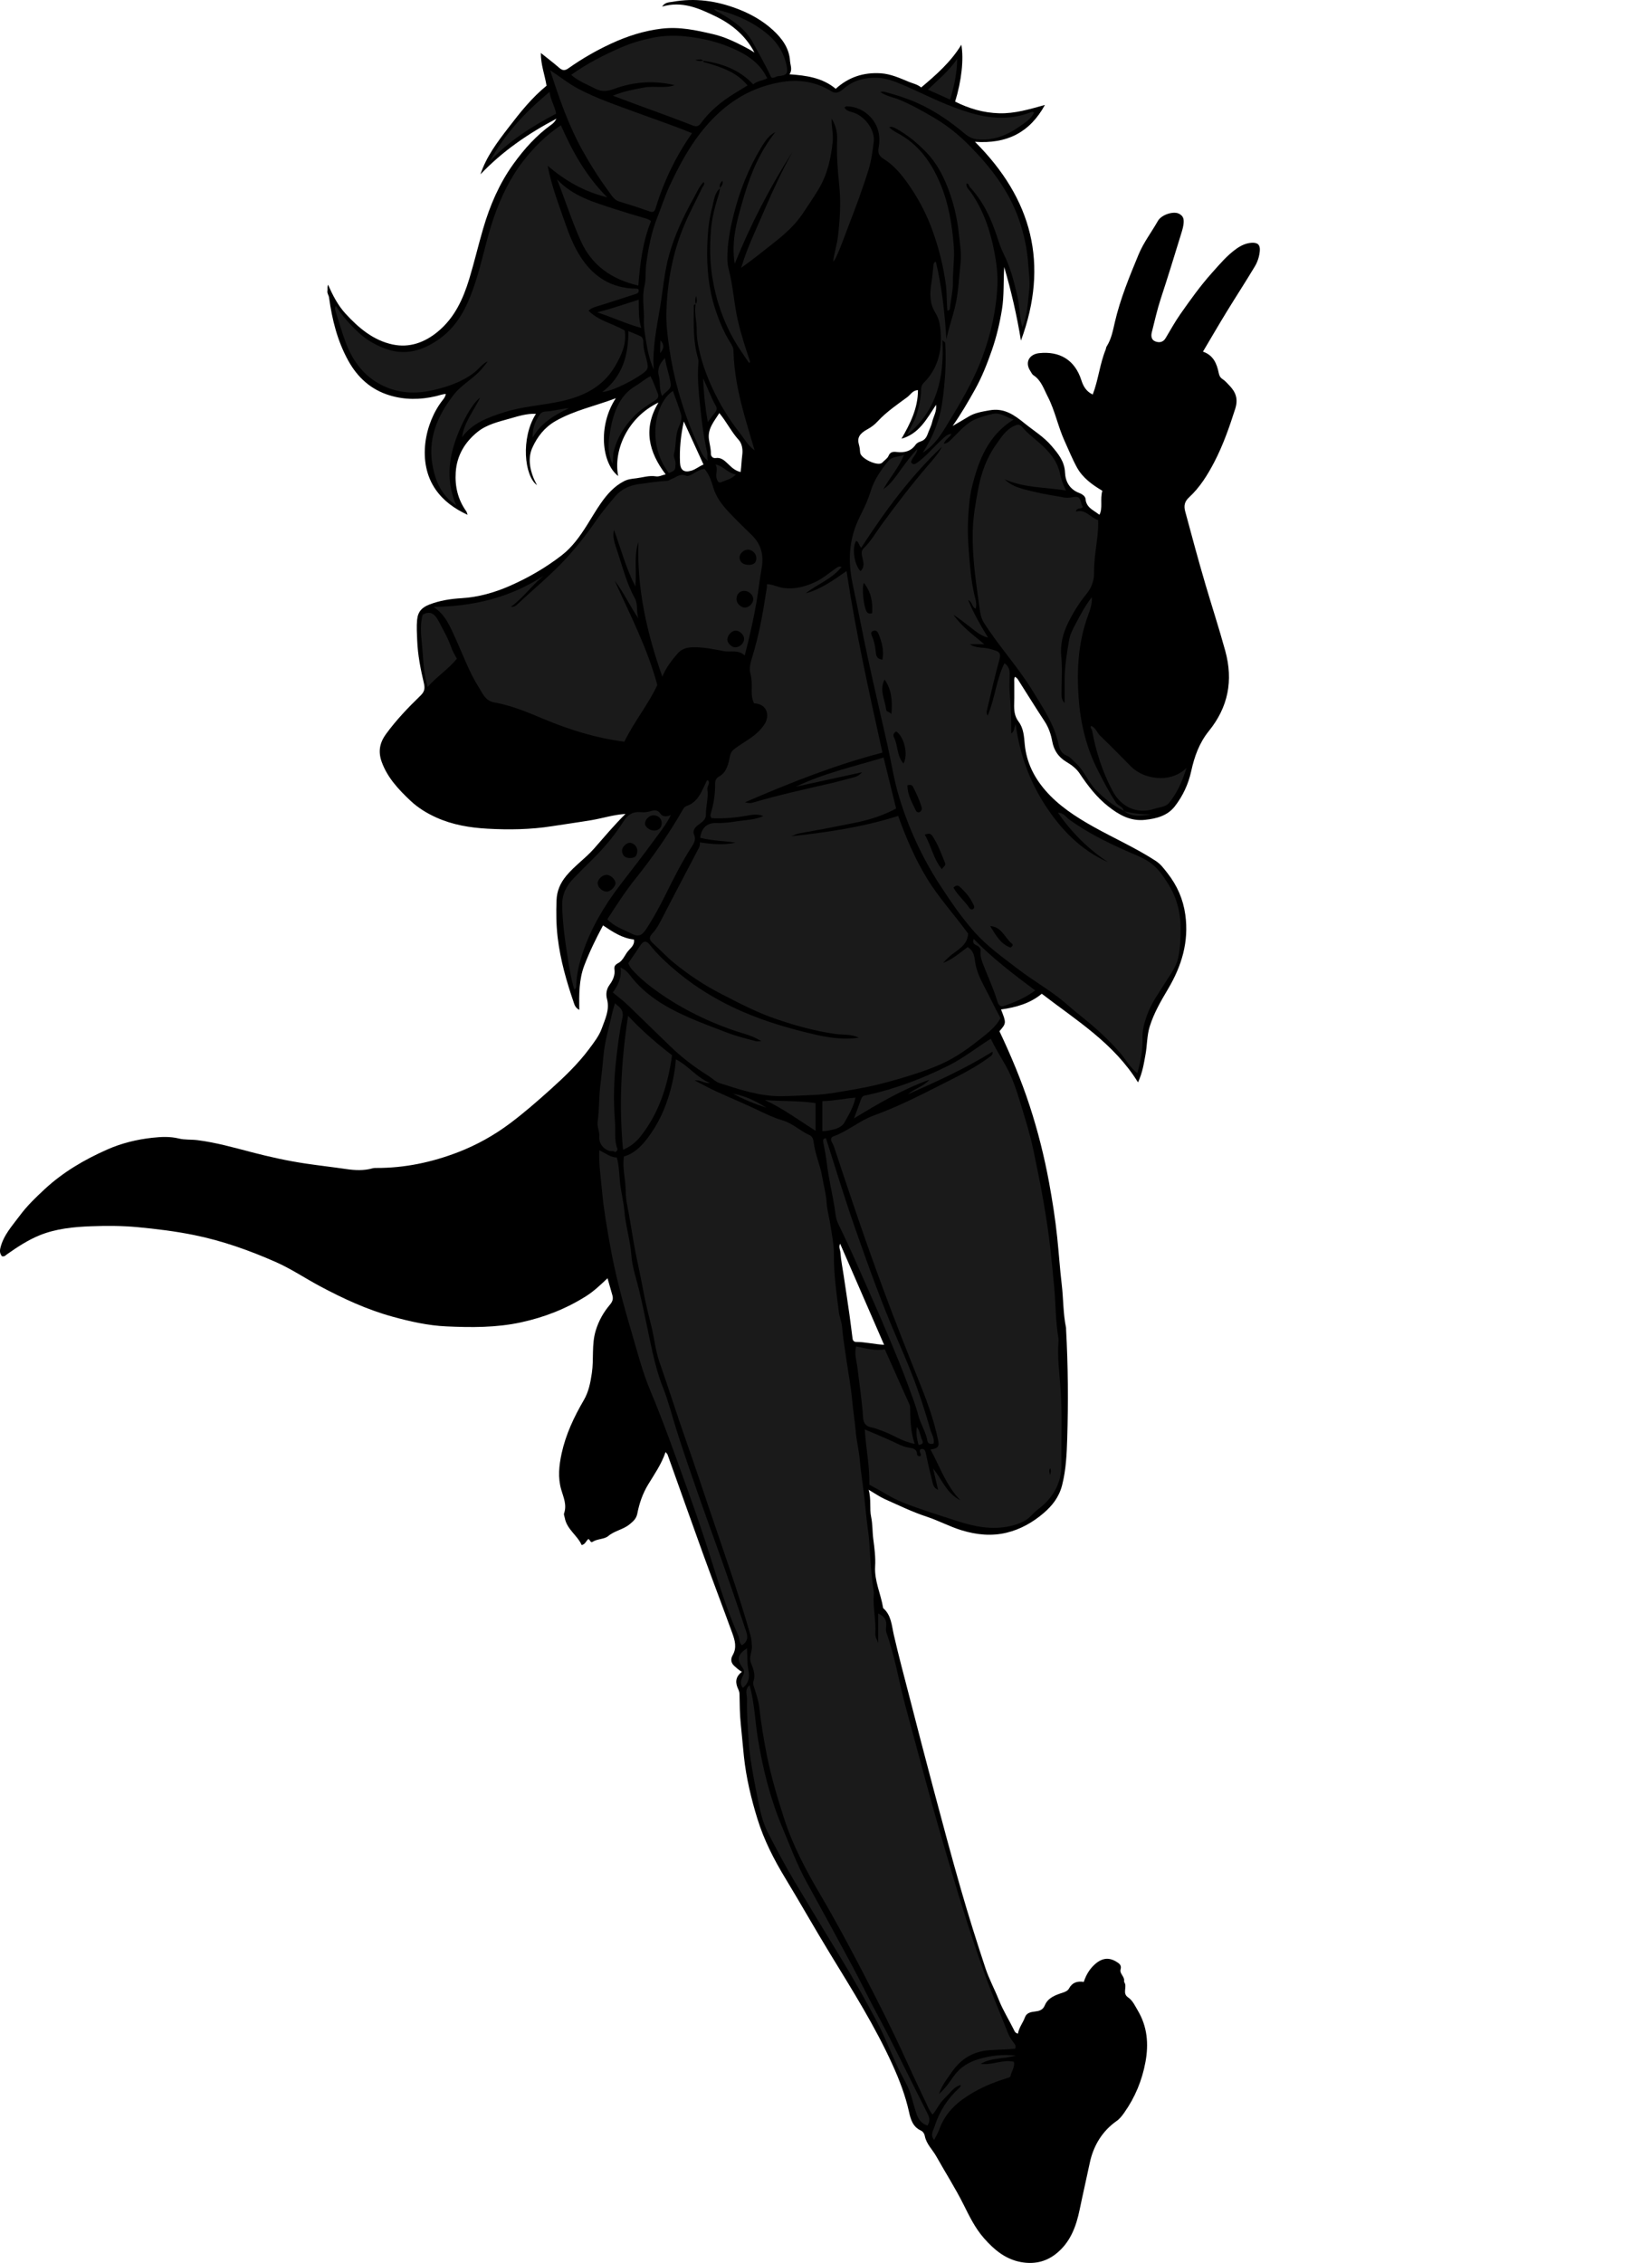 <?xml version="1.0" encoding="utf-8"?>
<!-- Generator: Adobe Illustrator 24.1.1, SVG Export Plug-In . SVG Version: 6.00 Build 0)  -->
<svg version="1.1" id="Layer_1" xmlns="http://www.w3.org/2000/svg" xmlns:xlink="http://www.w3.org/1999/xlink" x="0px" y="0px"
	 viewBox="0 0 1082.39 1481.98" style="enable-background:new 0 0 1082.39 1481.98;" xml:space="preserve">
<style type="text/css">
	.st0{fill:#1A1A1A;}
</style>
<g>
	<g>
		<path d="M486.09,1094.87c-2.13-1.18-3.36-2.49-4.72-3.63c-2.55-2.15-2.81-4.69-1.29-7.33c2.8-4.85,1.45-9.62-0.23-14.24
			c-6.33-17.43-12.95-34.76-19.27-52.2c-7.81-21.57-15.42-43.2-23.16-64.8c-0.21-0.57-0.78-1.02-1.35-1.74
			c-2.64,7.88-7.24,14.42-11.36,21.19c-3.61,5.94-5.83,12.34-7.14,19.09c-0.62,3.2-2.41,4.87-5.01,7.01
			c-4.3,3.53-9.81,4.16-14.05,7.73c-2.57,2.17-7.06,1.69-10.29,3.79c-1.33,0.86-1.51-1.32-2.66-1.85c-1.56,0.99-1.89,3.43-4.45,3.95
			c-2.81-6.41-9.77-10.3-11.09-17.9c-0.17-0.96-0.73-2.01-0.43-2.88c1.95-5.56-0.4-10.43-1.9-15.6c-2.24-7.73-1.44-15.63,0.25-23.45
			c2.72-12.58,8.12-24.02,14.56-35.06c3.18-5.44,4.33-11.38,5.27-17.65c1.4-9.28-0.26-18.71,2.56-27.96
			c1.97-6.48,5.11-11.98,9.33-16.96c1.74-2.06,2.25-3.86,1.53-6.27c-1.05-3.56-2.04-7.15-3.14-11c-4.44,4.18-8.82,8.41-13.96,11.67
			c-13.21,8.36-27.48,13.91-42.82,17.23c-16.23,3.51-32.59,3.36-48.89,2.62c-11.84-0.54-23.56-3.17-35.1-6.34
			c-16.81-4.61-32.46-11.87-47.73-20.02c-9.64-5.15-18.75-11.32-28.78-15.75c-17.31-7.65-35.06-13.96-53.68-17.72
			c-12.23-2.47-24.52-3.98-36.94-5.15c-10.15-0.96-20.25-0.97-30.31-0.6c-11.57,0.42-23.3,1.57-34.13,6.02
			c-7.5,3.09-14.4,7.62-21.08,12.32c-0.94,0.66-1.61,1.74-3.42,1.29c-1.01-1.47-1.58-2.82-0.97-5.38
			c2.06-8.51,7.83-14.61,12.75-21.25c4.75-6.41,10.53-11.95,16.36-17.35c12-11.11,25.92-19.26,40.83-25.86
			c9.49-4.2,19.48-6.63,29.67-7.74c5.67-0.61,11.55-0.92,17.33,0.5c3.98,0.98,8.16,0.56,12.27,1.08
			c12.04,1.53,23.63,4.81,35.29,7.85c11.84,3.09,23.73,5.73,35.87,7.52c8.73,1.29,17.51,2.27,26.24,3.55
			c5.61,0.82,11.58,1.15,17.31-0.5c0.78-0.22,1.64-0.23,2.46-0.22c18.56,0.07,36.4-3.72,53.64-10.37
			c12.25-4.73,23.64-11.12,34.14-19.01c9.21-6.92,17.87-14.48,26.44-22.19c9.12-8.2,17.9-16.62,25.23-26.46
			c3.12-4.19,6.52-8.6,8.18-13.25c2.14-6,5.34-12.19,3.47-19.27c-0.79-2.99-0.58-6.33,1.67-9.39c2.08-2.83,3.75-6.19,3.19-10.11
			c-0.28-1.93,0.43-3.04,2.51-4.12c2.97-1.54,4.22-5.13,6.32-7.75c1.73-2.16,4.6-4.02,3.95-7.69c-7.72-0.82-13.96-5.03-20.26-9.24
			c-4.63,8.61-8.83,17.25-12.27,26.25c-3.49,9.15-3.44,18.82-3.29,29.08c-2.64-1.43-3.12-3.35-3.63-4.84
			c-4.75-13.89-8.79-27.93-10.53-42.63c-0.97-8.19-1.04-16.33-0.73-24.48c0.23-5.92,2.39-11.06,6.46-15.95
			c5.46-6.56,12.46-11.32,18.03-17.64c6.64-7.53,13.05-15.27,20.7-22.81c-8.12,0.57-15.1,2.89-22.29,4.09
			c-8.54,1.43-17.12,2.59-25.67,3.94c-14.18,2.24-28.43,2.45-42.6,1.65c-11.32-0.64-22.54-2.45-33.29-7.26
			c-6.42-2.87-12.2-6.47-17.03-11.03c-7.7-7.26-15.12-15.08-18.85-25.41c-2.37-6.56-1.54-12.31,2.83-18.31
			c6.67-9.15,14.4-17.22,22.46-25.03c2.5-2.42,3.24-4.41,2.36-8.13c-2.17-9.21-4.03-18.51-4.41-28.09
			c-0.18-4.57-0.5-8.98-0.04-13.62c0.55-5.56,3.46-8.14,8.02-9.91c6.78-2.63,13.75-3.71,21.06-4.15c10.93-0.66,21.55-3.64,31.6-8.05
			c12.13-5.32,23.58-11.94,34.06-20.05c6.84-5.29,11.85-12.32,16.45-19.59c3.05-4.82,5.89-9.78,9.15-14.45
			c4.07-5.83,8.68-11.13,15.23-14.5c2.61-1.35,5.46-1.59,8.04-1.9c4.22-0.51,8.42-1.97,12.76-1.26c2.24,0.37,4.15-0.83,6.47-1.31
			c-11.22-14.68-14.91-30.16-4.69-47.04c-20.59,9.9-29.71,31.72-26.42,48.14c-10.89-8.38-13.38-33.08-1.54-50.96
			c-13.51,5.15-27.26,7.94-39.54,14.98c-7.21,4.13-11.99,10.37-15.17,17.46c-2.87,6.41-1.83,13.52,0.91,20.13
			c0.54,1.31,1.25,2.56,2.13,4.35c-8.24-5.89-10.81-30.71-0.67-46.7c-5.98-0.24-11.44,1.49-16.83,3.04
			c-7.49,2.14-15.31,3.83-21.55,8.9c-8.34,6.78-13.48,15.49-14.19,26.37c-0.6,9.24,1.43,17.89,6.92,25.55
			c0.33,0.47,0.43,1.1,0.87,2.3c-8.6-4.01-15.66-9.04-20.85-16.42c-12.58-17.87-7.24-43.82,4.53-58.74
			c0.93-1.17,1.74-2.28,2.05-3.98c-2.36,0.1-4.46,0.97-6.64,1.47c-10.12,2.35-20.26,2.45-30.22-0.59
			c-12.19-3.71-20.96-11.66-27.1-22.77c-7.12-12.9-10.57-26.88-12.56-41.31c-0.2-1.49-1.34-2.68-1.05-4.28
			c0.22-1.25-0.25-2.58,0.42-4.06c3.05,6.88,6.38,13.41,11.38,18.87c8.6,9.4,18.31,17.6,31.02,20.27
			c10.82,2.28,20.74-1.24,29.35-8.3c11.1-9.09,16.73-21.47,20.76-34.7c3.31-10.89,5.9-21.99,9.1-32.91
			c4.42-15.12,10.55-29.46,19.84-42.35c7.06-9.8,15-18.67,24.86-25.74c1.17-0.84,2.29-1.85,3.32-3.91
			c-18.77,9.91-35.49,21.42-49.79,36.48c3.85-11.65,11.11-21.2,18.5-30.8c7.53-9.79,15.15-19.39,24.8-27.25
			c-1.14-7.11-3.81-13.81-3.74-21.45c4.18,3.35,8.21,6.4,12.01,9.7c2.09,1.82,3.67,2.03,6.05,0.35
			c8.82-6.24,18.15-11.62,27.96-16.16c10.57-4.89,21.39-8.4,33.12-9.81c11.75-1.41,22.74,1.04,33.87,3.64
			c7.37,1.72,14.12,4.95,20.79,8.44c2.1,1.1,4.14,2.22,6.17,3.56c-5.74-11-14.72-18.51-25.67-23.79
			c-10.81-5.21-21.74-10.14-34.84-6.29c1.99-3.03,4.8-2.76,6.85-3.14c14.73-2.71,28.98-0.62,42.91,4.75
			c8.5,3.28,16.34,7.75,22.93,13.82c5.74,5.29,10.56,11.61,11.12,20.15c0.19,2.88,1.74,5.69-0.36,8.75
			c11.11,0.78,21.59,2.23,30.3,9.5c8.46-7.72,18.35-10.86,29.49-10.16c6.63,0.42,12.6,3.2,18.61,5.67c2.55,1.05,5.36,1.52,7.89,3.61
			c9.85-8.29,19.43-16.67,26.32-27.99c1.67,9.64,0.12,23.65-4.08,37.26c9.1,4.53,18.47,7.36,28.92,7.63
			c10.22,0.27,19.63-2.6,29.92-5.44c-10.01,18.13-24.93,25.59-45.84,24.13c37.57,37.52,48.57,80.11,30.13,130.19
			c-2.75-16.84-6.42-32.57-10.97-48.18c-0.6,9.27,0.02,18.57-1.47,27.74c-1.49,9.18-3.62,18.15-6.7,26.98
			c-3.08,8.82-6.48,17.45-11.02,25.57c-4.5,8.06-9.16,16.05-14.61,23.79c3.43-2,6.9-3.94,10.28-6.03c4.26-2.64,8.95-3.31,13.83-4.2
			c9.8-1.79,16.43,3.17,23.24,8.66c5.88,4.74,12.43,8.73,17.37,14.52c4.31,5.06,8.61,10.1,8.92,17.54
			c0.25,5.99,3.12,11.07,9.27,13.38c1.99,0.75,4.03,2.19,4.16,3.89c0.31,3.81,2.46,5.85,5.27,7.7c1.39,0.91,2.72,1.91,3.83,2.69
			c2.4-4.12,0.27-10.04,1.93-15.71c-6.41-3.82-12.79-8.3-16.61-15.22c-3.07-5.56-5.44-11.51-8.09-17.29
			c-4.35-9.48-6.28-19.91-11.09-29.19c-2.58-4.96-4.23-10.64-9.37-13.97c-0.89-0.58-1.39-1.79-2.01-2.74
			c-3.98-6.07-0.3-11.07,5.77-11.71c13.18-1.4,23.34,4.14,27.69,17.84c1.29,4.07,3.34,7.35,7.41,9.26
			c3.68-9.55,4.61-19.98,8.51-29.54c0.24-0.6,0.22-1.34,0.56-1.87c3.17-4.91,4.15-10.54,5.45-16.09
			c3.57-15.29,9.52-29.71,15.51-44.17c3.3-7.96,8.49-14.63,12.64-21.99c2.35-4.17,10.19-6.56,13.73-4.81
			c2.17,1.07,3.21,2.53,3.2,5.04c-0.01,2.86-0.85,5.5-1.66,8.14c-4.35,14.15-8.69,28.31-13.32,42.38
			c-2.38,7.25-4.04,14.73-5.92,22.14c-0.61,2.4-0.31,4.95,2.23,5.95c2.53,0.99,5.13,0.72,6.8-2.08c3.19-5.32,6.18-10.78,9.73-15.84
			c6.49-9.24,13.03-18.44,20.61-26.89c5.08-5.67,9.92-11.51,16.18-15.92c2.94-2.07,6.23-3.63,9.92-3.84
			c3.93-0.22,5.63,1.39,5.3,5.29c-0.3,3.59-1.43,7.13-3.24,10.16c-6.03,10.07-12.46,19.91-18.59,29.93
			c-5.18,8.47-10.16,17.06-15.42,25.92c6.84,2.38,9.08,7.82,10.33,13.98c0.32,1.59,0.86,2.92,2.43,3.95
			c1.78,1.16,3.23,2.86,4.72,4.42c4.12,4.32,5.66,8.81,3.65,15.11c-3.83,11.98-7.93,23.78-13.75,34.94
			c-4.42,8.47-9.45,16.54-16.51,23.06c-2.92,2.7-3.5,5.46-2.53,9.08c4.32,16.02,8.61,32.04,13.3,47.95
			c4.28,14.5,8.96,28.87,12.97,43.46c5.37,19.58,1.85,36.94-10.72,52.47c-6.36,7.86-9.51,16.8-11.62,26.45
			c-1.83,8.34-5.42,16.07-10.66,22.84c-4.86,6.28-12,8.09-19.51,8.91c-9.55,1.04-17.04-3.18-24.2-8.84
			c-7.67-6.05-13.42-13.62-18.77-21.63c-2.14-3.2-5.27-5.49-8.53-7.44c-5.21-3.11-8.24-7.47-9.35-13.49
			c-0.85-4.62-2.34-9.05-5.01-13.11c-6.01-9.13-11.74-18.44-17.62-27.65c-0.33-0.53-0.95-0.87-1.72-1.56
			c-0.85,1.33-0.53,2.65-0.54,3.84c-0.05,4.5,0.1,9-0.05,13.5c-0.14,4.34,0.09,8.4,2.91,12.11c3.31,4.35,3.54,9.81,4.03,14.95
			c1.11,11.53,6.05,21.41,13.37,29.9c8.76,10.16,19.95,17.41,31.63,23.95c13.54,7.58,27.77,13.88,40.82,22.37
			c3.31,2.15,5.45,5.16,7.77,8.13c6.24,8,10.17,16.86,11.59,27.07c2.47,17.76-2.38,33.58-11.28,48.62
			c-4.65,7.86-9.26,15.72-12.02,24.57c-1.89,6.05-1.65,12.29-2.77,18.39c-1.08,5.89-1.93,11.8-4.91,18.25
			c-15.76-25.56-40.23-40.49-63.06-58.04c-7.6,6.33-16.91,8.93-26.69,10.29c3.5,8.95,3.5,8.95-1.04,14.25
			c7.52,15.91,14.32,32.09,19.79,48.83c5.37,16.43,9.57,33.17,12.7,50.12c2.19,11.88,4.07,23.85,5.34,35.91
			c1.09,10.3,1.75,20.63,2.97,30.89c1.13,9.46,0.88,19.05,2.82,28.42c0.07,0.32,0.01,0.67,0.03,1c1.33,23.92,1.49,47.87,0.75,71.78
			c-0.31,10.03-0.78,20.21-3.32,30.25c-2.02,8-6.54,13.59-12.27,18.49c-7,5.98-15.08,10.53-24.06,12.71
			c-9.92,2.41-19.8,1.42-29.63-1.6c-7.83-2.41-15.03-6.32-22.74-8.86c-9.48-3.11-18.38-7.48-27.45-11.51
			c-3.39-1.51-6.48-3.71-10.65-6.14c1.84,6.4,0.49,12.25,1.64,17.71c1.03,4.9,0.79,9.82,1.43,14.69c0.76,5.81,1.56,11.85,1.2,17.75
			c-0.58,9.65,3.81,18.19,5.25,27.35c5.38,4.67,5.56,11.3,7.01,17.61c3.16,13.77,6.83,27.43,10.37,41.12
			c5.13,19.85,10.23,39.7,15.53,59.5c5.88,22,11.72,44.01,18.02,65.89c4.99,17.35,10.43,34.58,16.11,51.72
			c2.35,7.09,5.98,13.74,8.74,20.7c2.72,6.87,6.66,13.08,9.9,19.67c0.53,1.08,0.9,2.12,2.66,2.43c0.63-3.98,3.29-7.09,4.66-10.86
			c0.94-2.58,3.6-3.26,6.28-3.56c2.73-0.3,5.31-0.85,6.6-3.99c2.15-5.21,7.18-6.87,11.93-8.42c1.75-0.57,3.23-1.34,3.94-2.66
			c2.1-3.93,5.38-5.02,9.7-4.35c1.53-4.61,3.82-8.48,7.33-11.59c4.69-4.14,9.25-4.7,14.34-1.44c1.66,1.07,3.2,2.16,2.45,4.8
			c-0.8,2.83,2.69,4.69,2.31,7.61c-0.04,0.31,0.01,0.71,0.18,0.96c1.99,2.94-1.57,7.1,2.41,9.79c3.03,2.04,4.54,5.52,6.39,8.64
			c6.25,10.56,7.19,21.82,5.01,33.66c-2.23,12.08-6.77,23.08-13.85,33.13c-1.47,2.08-3.01,4.1-4.96,5.46
			c-9.69,6.76-15.36,16.52-17.67,27.45c-2.15,10.19-4.51,20.36-6.62,30.57c-2.32,11.22-6.18,21.76-15.74,29.2
			c-6.83,5.32-14.62,6.75-22.8,5.23c-10.04-1.87-17.42-7.95-24.12-15.57c-5.87-6.68-9.53-14.3-13.42-22.08
			c-5.39-10.78-11.93-20.99-17.83-31.52c-2.52-4.5-6.58-8.12-7.58-13.5c-0.27-1.47-1.24-2.86-2.6-3.48
			c-5.3-2.45-6.66-7.35-7.77-12.33c-2.35-10.54-6.15-20.52-10.6-30.36c-11.53-25.52-26.43-49.11-40.97-72.92
			c-10.03-16.42-19.48-33.2-29.47-49.65c-7.49-12.33-13.99-25.08-18.25-38.87c-4.09-13.25-7.31-26.7-8.81-40.56
			c-0.78-7.19-1.34-14.4-2.1-21.58c-0.68-6.46-0.69-12.88-0.82-19.32c-0.02-1.16-0.26-2.19-0.79-3.31
			C481.83,1102.34,481.46,1098.41,486.09,1094.87z M601.45,255.5c-3.46,0.07-4.86,3-7.03,4.6c-6.73,4.95-13.69,9.69-19.42,15.88
			c-1.91,2.06-4.04,3.73-6.58,5.1c-5.34,2.88-6.9,5.67-5.69,9.96c0.51,1.79,0.73,3.5,0.84,5.31c0.23,3.79,10.98,8.99,14.15,6.88
			c0.27-0.18,0.51-0.43,0.74-0.67c1.27-1.31,3.04-2.42,3.69-3.99c1.09-2.67,3.02-2.84,5.21-2.59c5.09,0.6,9.47-0.29,12.62-4.85
			c0.68-0.99,2.07-1.68,3.28-2.06c2.42-0.78,3.67-2.44,4.49-4.69c0.99-2.75,2.41-5.38,3.06-8.2c0.81-3.5,3.04-6.72,2.49-11.09
			c-6.09,9.3-11.13,18.97-22.64,22.22C596.41,277.38,601.46,267.3,601.45,255.5z M550.46,814.5c-1.15,2.2,0.07,3.93,0.21,5.91
			c0.36,5.03,1.38,10.01,2.12,15.02c1.25,8.39,2.53,16.78,3.73,25.18c0.76,5.34,1.37,10.7,2.08,16.05c0.17,1.3,0.99,2.16,2.33,2.16
			c5.84,0.01,11.55,1.45,18.34,1.9C569.47,858.19,559.97,836.34,550.46,814.5z M471.3,270.53c-3.54,5.61-7.79,10.32-6.8,17.28
			c0.44,3.08,1.31,6.08,1.27,9.27c-0.02,1.38,0.9,3.22,3.23,2.88c3.32-0.48,5.53,1.47,7.74,3.6c2.4,2.31,4.8,4.76,8.51,5.55
			c0.56-4.02,0.6-7.64,1.08-11.22c0.43-3.22-0.03-7.25-2.32-9.77C479.23,282.89,476.22,276.48,471.3,270.53z M460.94,304.22
			c-4.32-9.43-8.51-18.59-12.92-28.23c-2.03,9.41-2.88,18.19-2.46,27.07c0.24,4.93,2.68,6.54,7.37,5.19
			C455.8,307.43,457.93,305.44,460.94,304.22z"/>
	</g>
	<g>
		<path class="st0" d="M408.8,757.35c6.81-1.93,11.48-6.78,15.43-11.96c8.31-10.9,13.41-23.39,16.37-36.77
			c1.06-4.78,1.86-9.57,2.22-14.91c8.34,4.31,13.77,12.1,22.33,15.5c-3.58,0.58-6.29-2.28-9.95-1.61c4.6,2.36,9.13,4.88,13.82,7.04
			c8.88,4.09,17.94,7.8,26.76,12.01c5.46,2.6,10.97,5.32,16.68,6.97c6.86,1.98,11.72,7.01,17.96,9.76c2.08,0.92,2.55,3.24,2.75,4.98
			c0.9,7.52,4.15,14.42,5.43,21.8c1.03,5.94,2.67,11.74,3.04,17.84c0.29,4.69,1.72,9.29,2.41,13.97c0.95,6.48,2.4,13.01,2.32,19.5
			c-0.15,12.77,1.68,25.3,3.27,37.87c0.4,3.19,1.78,6.2,2.07,9.55c0.62,7.17,1.81,14.29,2.83,21.42c1.27,8.9,3.01,17.75,3.79,26.69
			c0.59,6.72,1.74,13.35,2.29,20.07c0.51,6.17,2.06,12.26,2.64,18.43c0.6,6.38,1.44,12.72,2.3,19.05c1.1,8.12,1.67,16.29,2.73,24.42
			c0.48,3.72,1.06,7.48,1.29,11.27c0.65,10.66,1.17,21.34,2.88,31.91c0.11,0.65,0.11,1.33,0.05,2c-0.67,8.64,1.56,17.17,1,25.8
			c-0.14,2.2,1.23,3.96,1.87,6.02c0-6.4,0-12.81,0-19.34c4.48,2.17,5.66,4.33,5.2,8.78c-0.13,1.3-0.2,2.75,0.23,3.94
			c5.65,15.67,8.18,32.14,12.48,48.15c4.31,16.02,8.7,32.02,12.99,48.05c5.42,20.27,11.33,40.4,17.27,60.52
			c6.46,21.85,13.35,43.57,21.03,65.03c4.88,13.63,10.56,26.96,15.87,40.43c1.03,2.62,2.66,4.88,4.35,7.08
			c0.71,0.93,0.74,1.78,0.39,3.03c-5.46,0.58-11.09,0.6-16.63,0.98c-11.17,0.76-19.18,5.87-25.27,14.81
			c-2.81,4.12-6.07,7.96-8.07,13.85c4.41-3.79,6.94-7.84,9.58-11.53c4.29-5.99,9.88-9.35,16.61-11.32
			c7.59-2.22,15.33-3.19,24.15-2.29c-7.9,2.47-15.79,1.13-23.03,5.49c7.77,0.94,14.49-3.11,21.77-1.42c0.78,3.49-1.6,6.23-2.19,9.34
			c-0.15,0.78-1.11,1.04-1.96,1.29c-10.52,3.19-20.52,7.52-29.46,13.99c-6.8,4.92-12.12,11.15-15.04,19.1
			c-0.97,2.64-2.31,5.01-3.58,7.5c-2.82-3.26-0.59-6.17,0.37-9.16c3.13-9.73,8.47-18.02,16.03-24.89c0.46-0.42,1.06-0.85,0.91-1.93
			c-3.03,0.85-5.09,2.94-7.04,5.1c-1.98,2.2-4.16,4.17-6.02,6.54c-1.9,2.43-3.09,5.34-5.35,7.68c-2.22-2.7-3.36-5.79-4.75-8.72
			c-4.27-8.99-8.53-18-12.64-27.07c-8.58-18.93-17.96-37.48-27.52-55.92c-9.1-17.54-18.41-34.97-28.44-52.01
			c-9.37-15.91-18.09-32.22-23.77-49.83c-4.39-13.6-8.52-27.33-11.34-41.4c-2.12-10.58-3.84-21.21-5.08-31.93
			c-0.5-4.32-1.99-8.55-3.31-12.73c-0.42-1.32-0.91-2.7-0.51-3.85c1.52-4.38,0-8.38-1.55-12.22c-1.58-3.94,0.87-7.42,0.58-11.2
			c-0.18-2.35-0.24-4.49-0.92-6.92c-7.99-28.38-18.04-56.09-27.4-84.01c-4.81-14.34-9.62-28.7-14.65-42.98
			c-6.06-17.19-11.5-34.6-17.54-51.8c-2.73-7.76-3.4-15.91-5.39-23.8c-2.02-8.03-4.04-16.12-5.5-24.28
			c-1.75-9.79-4.12-19.45-5.85-29.25c-1.58-8.99-2.92-18.03-4.72-26.99c-0.67-3.37-0.66-6.93-0.82-10.3
			C409.57,770.96,407.73,764.43,408.8,757.35z"/>
		<path class="st0" d="M458.53,551.67c8.25,1.19,15.84,1.94,23.41,0.14c-7.76-1.12-15.61-1.23-23.19-3.15
			c0.88-6.56,4.52-9.93,10.85-9.68c5.17,0.21,10.23-0.72,15.25-1.41c4.95-0.68,10.12-0.77,15.25-3.15
			c-3.79-1.57-7.5-0.83-10.79-0.24c-7.67,1.38-15.31,2.01-22.94,1.64c-1.21-1.1-0.91-2.28-0.59-3.34c1.86-6.17,2.86-12.45,2.75-18.9
			c-0.04-2.29,0.39-3.79,2.75-5.14c5.04-2.86,5.99-8.43,7.05-13.49c0.51-2.43,1.56-3.51,3.39-4.87c5.51-4.09,11.82-7.11,16.51-12.32
			c1.1-1.23,2.09-2.48,2.94-3.92c3.06-5.1,1.82-12.78-7.1-13.26c-1.29-2.55-1.62-5.24-1.57-8.09c0.06-3.78,0.21-7.53-0.83-11.33
			c-0.97-3.54,0.08-7.26,1.14-10.69c4.18-13.43,6.78-27.17,8.86-41.05c0.34-2.24,0.97-4.46,0.85-6.86
			c3.98,0.07,7.22,2.07,10.93,2.53c7.08,0.89,13.48-0.76,19.75-3.49c5.44-2.36,9.93-6.27,14.73-9.64c1.03-0.73,1.89-1.26,3.47-0.68
			c-6.37,7.99-15.94,11.27-23.5,17.29c9.74-2.64,17.82-8.32,26.75-14.61c6.04,40.09,14.75,79.29,23.52,118.92
			c-30.72,7.97-60.11,19.6-90.03,32.52c2.25,0.64,3.62,0.66,4.96,0.26c17.02-5.03,34.34-8.82,51.62-12.79
			c5.07-1.16,10.05-2.67,15.1-3.92c1.95-0.48,3.52-1.56,4.99-3.21c-14.45,3.15-28.9,6.31-43.35,9.46
			c18.36-8.86,38.08-13.21,57.46-19.1c2.72,11.06,5.46,22.18,8.21,33.37c-8.57,4.71-17.72,7.49-27.15,9.4
			c-12.14,2.46-24.3,4.79-36.5,6.93c-1.82,0.32-3.31,1.21-4.99,1.85c23.52-2.56,46.87-5.95,69.98-13.33
			c5.03,14.04,10.97,27.95,18.89,40.95c7.86,12.91,18.17,23.95,26.94,36.13c-0.38,8.22-7.69,10.85-12.57,15.33
			c-1.31,1.2-2.58,2.47-3.79,3.88c6.1-2.3,10.93-6.56,16.07-10.39c3.27,2.02,4.31,4.87,4.78,8.89c0.66,5.75,3.12,11.34,5.84,16.46
			c3.69,6.93,7.02,14.04,10.91,21.19c-2.89,5.43-7.73,9.27-12.51,13.07c-8.07,6.4-16.39,12.5-25.84,16.76
			c-9.5,4.28-19.42,7.4-29.42,10.3c-8.92,2.59-17.93,4.81-27.08,6.36c-9.19,1.56-18.3,3.47-27.73,3.83
			c-7.09,0.28-14.19,0.74-21.3,0.8c-13.98,0.11-26.99-4.38-40.07-8.52c-2.82-0.89-4.89-3.2-7.37-4.75
			c-9.05-5.65-17.52-12.04-25.23-19.57c-9.13-8.92-18.35-17.74-27.49-26.66c-3.04-2.96-6.49-5.5-9.98-8.41
			c3.28-4.56,5.96-9.52,5.06-16.32c3.32,1.45,4.82,3.27,6.12,4.98c9.95,13.09,23.47,21.01,38.22,27.53
			c8.51,3.76,17.22,6.94,25.88,10.26c5.9,2.27,12.12,3.7,18.22,5.42c0.9,0.25,1.92,0.04,3.78,0.04c-5.88-3.84-11.87-4.96-17.49-6.89
			c-19.75-6.77-38.12-16.11-54.77-28.72c-4.34-3.29-8.38-6.98-12.13-10.98c-1.27-1.36-2.16-2.84-2.77-4.54
			c2.6-3.81,5.27-7.52,7.73-11.37c2.08-3.25,3.96-3.7,6.47-0.56c2.28,2.85,4.66,5.56,7.26,8.1c15.49,15.18,33.26,26.81,53.2,35.49
			c15.49,6.74,31.55,11.37,47.86,15.14c9.26,2.14,18.83,3.39,28.51,2.04c-4.95-2.56-10.46-1.76-15.64-2.51
			c-13.31-1.92-26.1-5.49-38.77-9.83c-12.58-4.3-24.29-10.47-36.04-16.52c-11.05-5.69-21.37-12.57-31.02-20.5
			c-4.64-3.81-8.62-8.23-13.06-12.2c-2.44-2.18-3.47-3.83-0.59-6.88c2.62-2.77,4.51-6.33,6.31-9.85
			c7.61-14.83,15.44-29.56,23.15-44.34C457.76,555.52,458.85,554.17,458.53,551.67z"/>
		<path class="st0" d="M662.52,480.39c2.2-1.46,1.73-3.36,2.94-6.06c2.73,19.9,9.17,37.38,19.43,53.13
			c10.36,15.9,23.36,29.33,41.14,37.2c-12.88-8.58-23.72-19.2-32.86-32.43c3.79,0.02,5.32,3,7.43,4.52
			c11.49,8.25,24,14.52,36.85,20.27c5.85,2.62,12.06,4.71,17.15,8.67c4.44,3.44,7.67,8.24,10.63,12.9
			c5.51,8.69,8.25,18.43,8.3,28.84c0.03,6.61-0.17,13.15-1.55,19.67c-1.34,6.31-5.24,11.13-8.49,16.37
			c-4.3,6.91-9.17,13.51-11.93,21.28c-1.7,4.78-3.16,9.69-2.99,14.79c0.25,7.86-1.2,15.41-3.41,23.24
			c-4.86-3.69-7.55-9.05-11.36-13.4c-4.9-5.61-10.15-10.77-15.71-15.72c-6.15-5.47-12.78-10.36-18.92-15.79
			c-9.86-8.73-21.4-15.02-31.78-22.95c-10.07-7.7-20.45-15.03-28.94-24.59c-8.5-9.57-15.7-20.11-22.65-30.81
			c-11.71-18.02-20.63-37.44-26.82-57.96c-3.28-10.88-4.97-22.24-7.46-33.36c-4.27-19.06-8.74-38.08-12.88-57.17
			c-3.46-15.92-6.4-31.94-9.85-47.87c-2.58-11.92-2.95-24.17,0.93-35.98c1.21-3.69,2.88-7.43,4.63-10.87
			c2.41-4.76,4.55-9.56,6.09-14.6c2.3-7.53,6.63-13.74,11.51-19.73c2.63-3.22,6.47-2.64,10.35-4.01
			c-3.51,8.41-9.34,14.9-13.55,22.39c4.93-3.27,8.05-8.16,11.44-12.75c3.41-4.62,6.66-9.34,10.79-13.42
			c-0.16,3.44-3.48,5.22-4.06,8.56c1.51,2.13,2.88,1.08,4.74-0.29c5.83-4.34,10.35-10.02,15.7-14.84c1.68-1.51,3.16-3.25,6.03-3.52
			c-1.3,2.56-4.02,3.64-5.02,6.49c2.92-0.33,4.24-2.23,5.81-3.75c4.84-4.7,9.1-10.05,15.71-12.64c3.51-1.38,7.09-2.39,10.74-3.18
			c4.93-1.07,8.59,2.25,13.43,3.74c-16.76,10.44-22.99,26.92-27.24,44.22c-1.61,6.58-2.09,13.59-2.49,20.52
			c-0.42,7.25-0.11,14.47,0.44,21.57c0.72,9.25,1.43,18.58,3.47,27.75c0.67,3,2,6.29,1.04,9.76c-2.61-0.89-1.97-4.21-4.9-5.62
			c3.6,9,8.23,16.76,12.99,24.59c-4.63-1.13-8.05-4-11.56-6.77c-3.6-2.84-7.25-5.61-11.11-8.19c5.35,7.7,12.9,13.15,20.2,19.31
			c-2.86,0-5.72,0-9.49,0c4.5,2.85,8.81,1.89,12.7,2.94c1.55,0.42,3.21,0.83,4.65,1.39c2,0.77,3.01,2.17,2.21,5.08
			c-3.1,11.29-5.69,22.72-8.4,34.11c-0.21,0.89-0.27,1.94,0.54,3.26c4.84-11.27,5.58-23.55,11.01-34.35
			c2.55,1.72,3.5,4.15,3.42,7.19c-0.1,4.05-0.28,8.12,0.03,12.14C662.26,462.44,662.67,471.25,662.52,480.39z M617.22,292.49
			c-20.75,19.59-37.5,42.37-52.94,66.23c-1.58-1.47-1.43-3.72-3.31-4.52c-2.9,4.18-1.35,15.68,2.83,19.82
			c2.96-2.72,1.88-6.03,1.2-9.08c-0.49-2.21-0.91-4.14,0.92-5.91c4.73-4.59,7.96-10.33,11.81-15.6
			c9.56-13.07,19.4-25.92,29.96-38.23C611.11,301.2,614.78,297.29,617.22,292.49z M605.87,546.55c4.39,7.48,5.61,15.84,11.29,22.74
			c0.81-1.9,2.83-2.19,1.98-4.28c-2.45-6-4.56-12.11-8.26-17.57C609.54,545.48,608.4,545.89,605.87,546.55z M579.57,445.03
			c-3.62,6.85,0.31,13.13,1.02,19.63c0.19,1.73,1.86,1.21,3.46,2.93C584.8,458.79,584.16,451.58,579.57,445.03z M591.99,500.02
			c3.22-5.97,0.39-17.55-4.72-20.96c-1.77,0.7-2.27,2.41-1.6,3.69C588.47,488.14,587.45,495,591.99,500.02z M578.17,431.99
			c1.14-6.14-0.39-11.57-2.6-16.93c-0.67-1.62-1.72-2.57-3.41-1.92c-1.84,0.71-1.5,1.93-0.77,3.58c1.24,2.8,1.83,5.83,2.27,8.92
			C574.01,428.03,573.54,431.55,578.17,431.99z M571.44,401.59c0.45-7.24-0.63-13.79-5.43-19.88c-1.49,3.29-0.18,14.99,1.66,18.53
			C568.37,401.59,569.4,402.19,571.44,401.59z M594.54,514.26c0.01,6.32,3.12,11.37,5.54,16.62c0.46,1,1.73,1.41,2.57,0.89
			c0.99-0.62,1.64-1.67,1.19-3.16c-1.42-4.69-3.44-9.11-5.7-13.43C597.53,513.99,596.38,513.75,594.54,514.26z M624.71,581.31
			c2.79,5.07,7.37,8.71,10.52,13.45c0.2,0.3,1.44,1.46,2.51,0.41c0.89-0.88,0.59-1.54,0.13-2.58c-2.04-4.61-5.21-8.31-8.86-11.69
			C627.67,579.66,626.46,579.51,624.71,581.31z M648.77,606.46c3.55,5.67,6.65,11.72,13.36,14.13c1.1-0.82,1.96-1.71,0.89-2.58
			C658.28,614.16,656.33,606.95,648.77,606.46z"/>
		<path class="st0" d="M569.57,972.31c0.32-12.16-2.25-23.97-2.97-36.21c5.8,2.48,11.35,4.8,16.85,7.24
			c4.01,1.78,7.75,4.07,12.28,4.75c2.1,0.31,5.12,0.74,5.1,4.29c0,0.7,0.88,1.35,1.95,1.37c1.82-1.42-1.37-2.93,0.45-4.7
			c1.73-0.56,2.83,0.2,3.32,2.48c1.26,5.88,2.53,11.77,4.05,17.59c0.6,2.31,0.67,5.17,4.04,6.54c-1.17-4.94-2.24-9.46-3.31-13.98
			c5.9,7.13,8.87,16.43,17.89,20.8c-9.29-9.48-13.37-21.89-19.55-33.22c6.19-0.81,5.63-3.04,4.8-6.97
			c-2.88-13.58-7.79-26.51-12.97-39.32c-7.61-18.86-15.02-37.79-22.12-56.86c-11.71-31.43-22.39-63.19-32.9-95.02
			c-0.41-1.23-1.12-2.36-1.65-3.56c-0.65-1.46-0.27-2.84,1.15-3.34c9.48-3.34,17.12-10.28,26.49-13.67
			c17.89-6.46,34.61-15.39,51.52-23.89c8.73-4.39,17.35-9.1,25.2-15.03c0.67-0.5,1.31-1.04,1.13-2.86
			c-17.85,11.02-36.55,19.58-55.41,27.85c4.36-3.69,10.12-5.1,14.05-9.5c-17.25,6.14-32.97,15.32-49.42,25.32
			c1.82-4.9,3.36-8.91,4.78-12.96c0.77-2.2,2.92-2.08,4.43-2.42c18.39-4.14,35.86-10.78,52.67-19.17
			c9.81-4.89,18.4-11.79,27.77-17.63c2.76,6,6.36,11.62,9.65,17.43c4.76,8.42,7.62,17.67,10.39,26.84
			c2.82,9.33,5.76,18.65,7.75,28.22c2.36,11.33,4.72,22.65,6.69,34.06c1.81,10.47,3.44,20.99,4.59,31.51
			c0.89,8.15,1.69,16.37,2.44,24.55c1.03,11.13,0.85,22.36,2.77,33.42c0.14,0.81,0.11,1.67,0.05,2.49
			c-0.71,9.8,0.46,19.58,1.24,29.28c1.36,16.96,0.45,33.88,0.69,50.81c0.18,12.33-5.52,22.21-15.18,29.47c-3.3,2.48-5.61,6-9.4,7.93
			c-2.8,1.42-5.46,2.35-8.62,3.09c-12.57,2.94-24.32,0.3-36.01-3.51c-11.6-3.78-23.28-7.33-34.65-11.84
			c-7.04-2.79-13.22-7.05-19.87-10.49C571.13,973.2,570.56,972.86,569.57,972.31z M688,965.92c0.46-1.3,0.9-2.79,0.06-4.4
			C687.15,962.91,687.58,964.33,688,965.92z"/>
		<path class="st0" d="M471.83,123.3c-3.81,3.09-3.95,7.91-5.07,12.01c-2.35,8.53-3.13,17.33-3.37,26.28
			c-0.37,14.01,0.92,27.71,5.28,40.98c2.49,7.57,5.56,14.99,9.83,21.8c1.07,1.7,2.02,3.28,2.07,5.39
			c0.34,13.81,3.04,27.25,6.68,40.52c2.22,8.1,4.68,16.13,7.18,24.68c-4.55-3.3-6.93-7.88-10-11.77
			c-6.48-8.2-11.95-17.14-16.51-26.54c-4.4-9.07-7.98-18.57-10.04-28.43c-0.78-3.76-1.48-7.72-1.39-11.73
			c0.12-5.76-1.76-11.45-0.73-17.26c1.36-1.73,0.72-3.57,0.35-5.39c-0.72,1.82-0.69,3.67-0.23,5.52c-1.72-0.21-1.28,1.14-1.29,1.95
			c-0.1,11.21-0.52,22.45,2.76,33.4c0.37,1.23,0.28,2.65,0.18,3.97c-0.68,9.31,0.31,18.6,1.25,27.77
			c1.02,10.03,2.34,20.11,4.6,29.99c0.4,1.76-0.32,3.57,0.49,5.37c-3.73-2.79-4.99-7.06-6.76-10.87
			c-5.15-11.08-9.19-22.61-12.53-34.36c-2.67-9.4-4.67-18.94-6.07-28.62c-1.15-8-2.17-16.03-1.89-24.09
			c0.68-19.58,4.12-38.6,11.85-56.76c3.53-8.29,7.8-16.2,11.67-24.31c0.5-1.05,1.94-2,0.88-3.63c-2.96,3-4.46,6.85-6.43,10.37
			c-6.62,11.83-12.41,24-16.12,37.15c-3.13,11.08-4,22.48-5.85,33.74c-2.27,13.77-5.33,27.49-4.25,41.69
			c-2.43-5.45-3.82-11.14-4.77-16.92c-0.84-5.16-1.9-10.51-1.72-15.57c0.27-7.46-1.39-14.91,0.41-22.41
			c1.1-4.59,0.47-9.48,1.11-14.27c1.4-10.39,3.31-20.56,7.19-30.36c2.87-7.25,5.21-14.7,8.56-21.77
			c5.59-11.82,11.67-23.32,19.74-33.69c13.41-17.24,30.02-29.25,52-33.21c12.2-2.2,23.46-0.58,33.98,5.95
			c3.19,1.98,5.86-0.05,7.79-1.7c6.37-5.47,13.57-7.43,21.81-7.24c6.1,0.14,11.53,2.32,16.9,4.58c9.92,4.17,19.51,9.14,29.5,13.12
			c12.64,5.03,25.58,9.39,39.51,8.33c5.18-0.39,10.29-1.63,15.18-3.51c0.73-0.28,1.2-0.29,2.01,0.24c-2.04,4.39-6.23,6.82-9.83,9.34
			c-8.23,5.78-17.3,9.27-27.85,8.15c-4.46-0.47-7.17-3.17-10.09-5.55c-7.65-6.22-15.73-11.76-24.5-16.17
			c-8.29-4.17-17.12-7.09-26.12-9.4c-0.6-0.15-1.3,0.06-2.5,0.15c4.22,2.9,8.81,3.48,12.92,5.22c8.01,3.39,15.5,7.6,22.96,12.02
			c8.49,5.03,16.05,11.25,22.86,18.16c13.75,13.96,25.63,29.3,32.21,48.2c3.36,9.65,5.42,19.39,6.1,29.62
			c0.37,5.44,1.25,10.94,0.64,16.3c-0.95,8.22-1.11,16.64-4.48,24.54c-2.05-6.56-1.71-13.49-3.26-20.14
			c-2.22-9.55-4.56-18.98-9.01-27.8c-1.9-3.77-3.17-7.79-4.51-11.83c-3.87-11.68-9.06-22.8-17.62-31.94
			c-0.74-0.79-0.62-2.33-2.19-2.47c-0.57,2.61,1.6,4.09,2.73,5.7c8.33,11.88,12.79,25.22,15.5,39.28
			c1.37,7.13,2.28,14.31,1.97,21.58c-0.68,16.29-4.21,31.96-9.89,47.25c-6.13,16.5-15.2,31.42-24.32,46.28
			c-3.75,6.11-8.07,12.25-14.66,16.21c6.63-10.23,11.13-21.32,12.79-33.31c1.77-12.76,2.71-25.63,1.86-38.55
			c-0.02-0.35-0.65-0.66-1.81-1.76c1.34,24.57-3.68,46.13-23.13,62.06c2.03-4.9,5.21-9.23,6.61-14.51
			c1.31-4.93,2.48-9.82,2.54-14.92c0.02-1.93,0.45-3.37,1.89-4.84c8.46-8.57,11.58-19.25,11.02-30.94c-0.25-5.07-0.56-10.12-3.67-15
			c-3.54-5.55-3.65-12.42-2.52-19.08c0.63-3.71,0.94-7.48,1.3-11.23c0.11-1.2,0.08-2.35,1.65-2.97c3.98,16.72,5.86,33.69,6.9,50.88
			c1.41-6.98,3.78-13.67,5.51-20.56c2.45-9.76,2.72-19.78,3.82-29.69c0.69-6.22-0.51-12.56-1.14-18.76
			c-1.09-10.67-3.64-21.16-7.65-31.23c-3.24-8.14-7.35-15.62-13.49-22.03c-5.98-6.24-12.53-11.63-20.09-15.79
			c-0.85-0.47-1.77-0.85-2.69-1.11c-0.42-0.12-0.95,0.14-1.76,0.29c1.77,1.55,3.44,2.74,5.3,3.71
			c14.14,7.42,22.68,19.71,28.51,33.95c5.23,12.77,7.44,26.21,8.52,40.08c0.64,8.19-0.68,16.09-0.57,24.13
			c0.07,5.64-1.51,11.34-1.98,17.06c-0.06,0.77-0.82,0.95-1.61,1.24c-0.59-5.76-0.27-11.5-1.04-17.24
			c-1.65-12.2-4.63-23.98-8.81-35.5c-3.41-9.38-7.88-18.27-13.36-26.59c-5.08-7.71-10.64-15.18-18.62-20.14
			c-3.16-1.96-3.83-4.2-3.25-7.34c1.39-7.58-0.18-14.6-5.4-20.14c-4.04-4.29-9.43-6.84-15.6-6.97c-0.41-0.01-0.84,0.5-1.41,0.87
			c1.73,2.63,4.39,2.63,6.5,3.44c7.53,2.9,13.69,11.57,12.7,19.18c-0.77,5.96-1.5,11.97-3.3,17.77c-3.99,12.9-8.7,25.53-13.59,38.11
			c-2.59,6.67-4.86,13.47-7.99,19.92c-0.42,0.87-0.93,1.69-1.65,2.46c0.51-5.44,2.36-10.58,3.03-15.99
			c1.42-11.48,2.1-22.86,0.88-34.48c-1.02-9.67-1.75-19.46-1.34-29.28c0.2-4.87-0.91-9.63-3.6-13.91c-0.2,5.08,1.22,10.04,0.7,15.11
			c-1.14,10.96-3.49,21.46-9.27,31.12c-3.27,5.47-6.89,10.71-10.41,15.98c-4.78,7.15-11.17,13-17.95,18.35
			c-7.32,5.77-14.56,11.65-22.35,17.18c3.96-13.38,10.12-25.81,15.54-38.52c5.45-12.79,11.41-25.35,18.13-37.55
			c-14.85,23.32-27.53,47.73-37.9,73.42c-2.59-15.64,1.97-30.29,6.32-44.91c4.37-14.73,10.33-28.76,20.31-41.35
			c-3.64,1.82-5.92,4.52-9.4,10.29c-8.23,13.64-14.05,28.32-17.9,43.7c-2.36,9.43-4.22,19.07-4.14,28.92
			c0.02,2.49,0.32,4.86,0.96,7.29c2.86,10.9,3.36,22.23,5.92,33.22c2.07,8.91,4.85,17.54,7.76,26.16c0.16,0.47,0.48,0.9-0.36,1.7
			c-3.11-4.68-6.43-9.2-9.24-14.02c-7.63-13.1-12.53-27.25-14.91-42.19c-1.63-10.18-1.71-20.55-0.9-30.77
			c0.61-7.74,2.51-15.44,4.95-22.88c0.53-1.61,0.77-3.17,1-4.78c0.94-1.38,2.31-2.63,1.52-4.76
			C471.81,119.93,471.15,121.44,471.83,123.3z"/>
		<path class="st0" d="M461.63,307.12c3.29,3.93,4.5,8.13,5.77,12.33c1.84,6.1,5.58,11.06,9.83,15.6
			c4.89,5.23,10.02,10.25,15.18,15.22c6.5,6.27,8.17,13.44,6.54,22.42c-1.3,7.2-2.08,14.55-3.33,21.81
			c-1.99,11.56-4.63,22.95-7.67,34.78c-4.11-4.01-9.26-1.98-13.88-2.88c-6.72-1.31-13.52-2.73-20.5-2.5c-3.8,0.13-7.01,1.1-9.6,4.08
			c-3.87,4.45-7.47,9.05-10.02,15.15c-10.25-28.99-16.73-57.9-15.64-88.21c-3.15,9.24-1,18.79-2.05,29.12
			c-6.2-12.1-9.38-24.49-13.98-37.01c-0.72,3.98-0.55,5.89,1.89,13.07c3.62,10.63,6.21,21.66,11.71,31.56
			c2.36,4.24,0.81,9.05,2.46,13.41c-5.6-7.99-9.52-16.97-15.55-24.72c9.95,22.15,21.25,43.7,27.88,68.24
			c-5.62,12.26-15.1,23.87-21.6,37.12c-18.52-2.33-36-7.76-53.01-14.91c-10.51-4.41-21.06-8.83-32.34-10.82
			c-5.69-1.01-7.4-5.7-9.82-9.51c-6.41-10.04-10.41-21.31-15.34-32.1c-3.54-7.74-6.61-15.8-14.55-20.91
			c25.92-0.3,50.23-5.99,72.16-20.42c-7.76,6.31-13.38,14.58-21.44,20.34c2.36,0.37,3.87-1.24,5.08-2.38
			c10.33-9.73,21.35-18.67,31.01-29.2c7.33-7.99,13.88-16.36,20.01-25.24c3.7-5.36,7.95-10.43,12.17-15.44
			c4.15-4.92,9.83-7.43,16.25-8.19c5.86-0.69,11.67-1.8,17.58-1.98c1.26-0.04,2.13-0.83,3.19-1.24c3.08-1.17,5.6-3.91,9.61-2.09
			c1.25,0.57,3.7-0.93,5.34-1.92C457.17,308.4,459.35,307.28,461.63,307.12z M493.54,392.33c-0.05-2.79-2.88-5.35-5.95-5.38
			c-2.93-0.03-5.01,2.2-5.04,5.4c-0.03,2.81,3.01,5.73,5.75,5.54C490.99,397.7,493.59,394.95,493.54,392.33z M487.54,418.28
			c-0.07-2.57-2.94-5.33-5.53-5.31c-2.67,0.03-5.51,3.17-5.45,6.02c0.05,2.31,2.99,5.06,5.27,4.94
			C484.93,423.76,487.62,421.1,487.54,418.28z M490.68,369.94c3.4-0.05,5-1.62,4.86-4.77c-0.12-2.69-2.77-5.21-5.47-5.22
			c-2.75-0.01-5.58,2.66-5.51,5.18C484.65,368.13,487.02,370,490.68,369.94z"/>
		<path class="st0" d="M358.8,108.55c2.57,13.23,7.37,25.66,11.74,38.22c2.58,7.41,5.56,14.72,9.78,21.32
			c8.47,13.28,20.46,20.82,36.59,20.92c0.48,0,0.95,0.22,1.4,0.33c0.85,2.78-1.38,3.04-2.97,3.56c-8.34,2.74-16.7,5.41-25.09,8.02
			c-1.59,0.5-3.06,1.08-4.69,2.54c6.62,6.68,15.8,8.33,23.74,12.97c1.42,8.71-2.15,16.39-6.52,23.72
			c-8.13,13.67-21.19,19.7-36.09,22.83c-12.12,2.54-24.62,3.24-36.46,7.04c-10.3,3.31-20.58,6.88-27.49,16.27
			c1.33-9.73,7.62-17.19,11.83-25.85c-5.34,3.56-13.83,19.15-17.67,32.91c-3.47,12.41-3.47,24.84,2.03,37.64
			c-9.47-6.34-13.31-15.18-15.3-24.91c-3.69-18.07,2.62-33.29,13.52-47.41c5.54-7.18,13.9-11.08,19.39-18.17
			c0.97-1.25,2.14-2.36,2.91-3.82c-3.59,1.64-5.69,4.98-8.69,7.27c-8.24,6.31-17.78,9.5-27.68,11.7c-11,2.44-21.9,1.89-32.18-3.05
			c-12.05-5.78-19.6-15.73-24.24-27.94c-2.64-6.97-4.7-14.17-6.95-21.29c-0.27-0.86-0.39-1.9,0.37-3.02
			c4.13,6.53,9.16,12.15,14.71,17.32c4.96,4.63,10.62,7.97,16.99,10.43c13.65,5.26,25.52,1.55,36.63-6.54
			c12.55-9.14,18.43-22.59,23.05-36.7c4.51-13.75,7.16-28.02,11.87-41.76c4.7-13.73,10.84-26.6,19.74-37.96
			c6.87-8.76,14.73-16.7,24.42-23.1c7.55,17.14,16.4,33.2,30.34,47.17C382.42,125.48,370.11,118.17,358.8,108.55z"/>
		<path class="st0" d="M736.38,531.01c-6.99-3.29-12.76-8.04-18.23-13.55c-5.3-5.34-7.67-12.68-13.26-17.68
			c-1.96-1.76-3.57-4.01-6.09-4.98c-3.2-1.24-4.57-4.11-5.11-6.8c-2.66-13.34-10.21-24.22-17.08-35.48
			c-9.54-15.64-22.04-29.16-31.9-44.6c-2.14-3.35-2.49-6.85-2.96-10.18c-2.31-16.45-4.82-32.86-4.43-49.63
			c0.22-9.47,1.86-18.61,3.58-27.77c1.94-10.3,5.36-20.18,11.49-28.85c3.38-4.79,6.42-9.93,12.12-12.59
			c2.06-0.97,3.57-1.27,5.19,0.69c4.15,5,9.58,8.63,14.21,13.13c5.06,4.93,9.09,10.3,10.56,17.33c0.77,3.68,2.01,7.21,3.99,11.16
			c-13.78-2.15-27.47-1.7-40.21-7.31c5.18,5.12,11.93,6.35,18.41,7.95c6.79,1.67,13.73,2.74,20.62,3.96
			c1.45,0.26,3.02,0.23,4.47-0.04c4.94-0.91,5.7-0.47,6.91,4.47c0.15,0.61,0.55,1.16,0.81,1.69c-0.93,1.99-3.94-0.08-4.5,3.13
			c6.24-1.94,9.32,3.93,14.49,5.49c0.34,7.04-0.87,14.01-1.72,21.01c-0.55,4.57-0.98,9.26-0.94,13.76c0.04,5.6-1.89,9.9-5.11,13.85
			c-4.78,5.86-8.74,12.32-12.01,19c-3.3,6.74-5.13,14.03-4.33,21.98c0.78,7.75,0.18,15.64,0.17,23.47c0,2.3-0.13,4.61,2.01,6.84
			c0-5.14,0.01-9.9,0-14.65c-0.02-9.07,1.43-17.97,2.99-26.86c0.63-3.6,2.32-6.77,4-9.94c3.21-6.02,6.28-12.13,10.88-17.96
			c0.16,4.48-1.12,8.25-2.42,11.74c-6.58,17.7-7.6,36.12-6.24,54.53c1.21,16.44,5.04,32.5,12.7,47.41
			c3.66,7.13,7.29,14.21,11.77,20.91c1.49,2.22,4.69,2.54,5.03,5.5L736.38,531.01z"/>
		<path class="st0" d="M460.92,39.66c-0.32,1.31,0.68,1.11,1.43,1.32c10.08,2.96,20.09,6.06,27.46,14.97
			c-2.84,1.73-5.54,3.37-8.24,5.02c-8.63,5.27-16.37,11.54-22.39,19.77c-1.39,1.89-2.76,2.46-5.43,1.4
			c-11.64-4.62-23.46-8.78-35.21-13.12c-5.47-2.02-10.93-4.08-16.97-6.34c6.92-2.89,13.54-4.06,20.15-5.32
			c6.72-1.29,13.72,0.77,20.35-1.6c-13.39-3.14-26.6-2.32-39.42,2.37c-4.42,1.62-8.22,2.24-12.6-0.06c-5.29-2.77-11-4.75-15.82-9.04
			c10.41-7.47,21.43-13.04,32.77-17.98c6.71-2.92,13.71-4.95,20.97-6.4c8.2-1.64,16.35-1.52,24.4-0.45
			c8.03,1.07,16.05,2.84,23.65,5.83c9.7,3.81,18.89,8.49,24.75,17.72c0.69,1.08,1.23,2.25,1.92,3.52c-3.08,1.63-6.53,1.65-9.16,3.99
			c-9.02-9.56-20.34-13.69-32.75-15.48c-1.39-1.38-2.91-0.76-5.2-0.54C457.86,40.28,459.39,40.04,460.92,39.66z"/>
		<path class="st0" d="M453.4,87.22c-10.58,15.12-18.39,31.34-23.72,48.73c-0.84,2.76-1.69,3.42-4.52,2.38
			c-6.41-2.35-12.95-4.37-19.49-6.37c-3.3-1.01-4.89-3.92-6.61-6.26c-6.39-8.66-12.17-17.73-17.42-27.17
			c-9.14-16.45-15.26-34.05-21.21-52.54c6.49,4.2,11.96,8.71,18.22,12.03c12.43,6.59,25.75,11.01,38.88,15.87
			C429.43,78.29,441.47,82.29,453.4,87.22z"/>
		<path class="st0" d="M392.67,753.33c3.98,1.77,7.16,4.59,11.48,4.73c1.78,6.33,1.47,12.79,2.42,19.08
			c0.81,5.32,2.07,10.6,2.52,15.95c0.83,9.8,3.87,19.2,4.59,29.04c0.58,7.95,3.35,15.58,5.2,23.33c3.22,13.46,5.7,27.07,8.76,40.56
			c1.75,7.72,3.85,15.34,6.79,22.79c3.69,9.35,6.09,19.2,9.17,28.79c8.15,25.4,17.16,50.51,26.21,75.6
			c6.63,18.37,12.92,36.83,19.12,55.35c1.29,3.86,0.79,6.75-2.8,8.87c-2.1-1.54-1.43-4.13-2.34-6.16
			c-7.62-16.92-12.98-34.66-18.57-52.3c-4.52-14.27-9.36-28.42-14.42-42.5c-7.93-22.03-15.63-44.14-24.71-65.75
			c-5.23-12.43-8.54-25.58-12.36-38.51c-5.63-19.03-10.8-38.19-14.22-57.79c-1.99-11.44-4.06-22.83-5.06-34.43
			C393.67,771.18,392.24,762.45,392.67,753.33z"/>
		<path class="st0" d="M376.29,648.02c-2.29-7.42-3.38-14.83-4.53-22.16c-1.71-10.86-3.19-21.75-3.41-32.84
			c-0.15-7.52,2.81-12.95,7.58-17.94c4.03-4.21,8.21-8.28,12.35-12.38c7.61-7.55,14.49-15.71,20.22-24.77
			c2.68-4.25,6-6.55,11.19-6.06c2.25,0.21,4.51,0.03,6.83-0.7c1.92-0.61,4.4-1.04,6.15,1.65c1.33,2.04,3.91,2.28,6.89,0.93
			c-3.15,6.45-7.31,11.42-11.06,16.6c-7.28,10.06-15.01,19.8-22.54,29.68c-10.35,13.59-18.92,28.19-24.33,44.44
			c-2.26,6.8-3.86,13.83-4.09,21.08C377.52,646.32,377.7,647.19,376.29,648.02z M397.61,583.9c2.42-0.02,5.75-3.33,5.65-5.6
			c-0.11-2.53-3.4-5.5-5.95-5.37c-2.89,0.15-5.82,3.04-5.71,5.63C391.71,581.22,394.76,583.93,397.61,583.9z M428.56,543.92
			c3.21,0,5.12-2,4.98-5.2c-0.13-2.86-2.44-4.84-5.58-4.79c-2.55,0.05-5.33,2.82-5.37,5.36
			C422.56,541.49,425.69,543.92,428.56,543.92z M417.55,556.98c0.01-2.48-2.3-4.91-4.78-5.05c-2.24-0.12-5.18,2.7-5.2,4.99
			c-0.03,3,1.82,4.93,4.77,4.99C416.1,562,417.54,560.63,417.55,556.98z"/>
		<path class="st0" d="M364.94,117.4c10.41,11.23,24.39,15.1,38.05,19.55c6.32,2.06,12.69,3.98,19.08,5.82
			c1.58,0.45,3.11,0.84,4.49,2.04c-5.45,13.44-7.19,27.66-8.33,42.22c-17.22-4.04-30.34-12.91-37.71-29.25
			C374.6,144.63,370.27,130.87,364.94,117.4z"/>
		<path class="st0" d="M397.92,602.02c5.8-8.92,11.57-17.98,18.32-26.41c5.92-7.38,11.58-14.97,16.93-22.79
			c5.06-7.4,9.86-14.96,14.3-22.74c0.62-1.08,1.2-1.82,2.4-2.24c7.34-2.53,9.7-9.21,12.67-15.37c0.2-0.43,0.38-0.87,0.61-1.28
			c0.05-0.09,0.29-0.07,0.75-0.16c1.7,1.99-0.71,3.83-0.43,5.8c0.79,5.58-0.98,11.06-0.96,16.64c0.01,3.72-3.2,5.28-5.52,7.14
			c-2.14,1.71-3.17,3.88-2.27,5.88c1.4,3.15,0.12,5.51-1.32,7.73c-6.42,9.89-11.7,20.37-16.93,30.9c-3.97,8-8.18,15.89-13.12,23.37
			c-3.25,4.92-5.58,4.98-10.04,2.72C408.09,608.55,402.36,606.76,397.92,602.02z"/>
		<path class="st0" d="M411.52,665.26c9.41,10.09,19.04,18.29,28.8,25.83c-2.73,19.53-8.36,37.53-20.47,52.92
			c-3.03,3.85-6.82,7.02-11.63,8.93C405.46,723.77,406.95,695.07,411.52,665.26z"/>
		<path class="st0" d="M607.74,1392c-3.78-1.08-5.9-3.88-7.12-7.35c-1.34-3.83-2.39-7.76-3.48-11.68c-1.87-6.74-5.8-12.5-8.74-18.73
			c-4.73-10.02-8.65-20.42-13.84-30.23c-7.39-13.95-15.09-27.72-23.33-41.21c-10.28-16.83-20.48-33.71-30.62-50.63
			c-6.21-10.36-11.79-21.06-17.37-31.78c-3.63-6.97-5.15-14.37-6.66-21.85c-1.77-8.78-3.46-17.59-4.81-26.45
			c-0.52-3.39-0.92-6.85-1.13-10.27c-0.6-9.58-1.45-19.14-1.19-28.78c0.09-3.29-1.76-6.74,1.7-9.34
			c3.25,11.48,3.54,23.54,5.49,35.34c3.26,19.62,8.04,38.88,15.77,57.28c5.11,12.17,9.66,24.58,16.05,36.19
			c10.08,18.3,20.1,36.62,29.98,55.03c5.33,9.93,10.15,20.14,15.5,30.06c11.8,21.89,22.49,44.34,33.75,66.5
			C609.08,1386.85,609.55,1389.09,607.74,1392z"/>
		<path class="st0" d="M599.32,945.59c-8.41-1.54-14.27-6.11-21.07-8.43c-2.46-0.84-4.79-1.94-7.42-2.4
			c-3.2-0.57-5.08-2.66-5.31-6.13c-0.74-11.12-2.4-22.14-3.76-33.2c-0.53-4.28-2.11-8.69-0.83-13.69
			c6.34,1.31,12.52,3.12,18.78,1.89c3.66,8.18,7.09,15.89,10.54,23.59c1.67,3.72,3.38,7.42,5.02,11.15
			c0.46,1.03,1.02,2.14,1.04,3.23C596.48,929.48,596.49,937.36,599.32,945.59z"/>
		<path class="st0" d="M777.4,502.87c-2.53,8.2-5.89,16.12-11.34,22.85c-2.27,2.8-6.49,2.92-9.77,3.98
			c-11.72,3.8-21.99-1.52-27.46-11.93c-6.51-12.39-10.77-25.47-13.25-39.17c-0.2-1.09-1.43-1.95-0.74-3.26
			c3.08,1.11,3.81,4.37,5.9,6.39c6.71,6.48,13.28,13.1,19.81,19.77c5.5,5.61,12.74,7.99,19.93,8.06
			C766.32,509.62,772.65,507.62,777.4,502.87z"/>
		<path class="st0" d="M541.15,745.32c6.35,19.95,12.42,39.99,19.36,59.74c8.25,23.47,16.62,46.9,26.47,69.77
			c3.67,8.52,7.34,17.05,10.72,25.69c4.55,11.65,8.38,23.55,11.82,35.58c0.86,3,2.8,5.77,2.26,9.2c-2.02,0.88-3.84-0.09-4.08-1.47
			c-1.07-6.2-4.68-11.43-6.2-17.48c-1.5-5.97-3.86-11.74-5.95-17.56c-4.18-11.64-9-23.02-13.77-34.43
			c-6.59-15.78-13.68-31.33-20.55-46.99c-3.8-8.66-7.8-17.24-11.95-25.73c-1.84-3.77-1.93-7.64-2.55-11.38
			c-1.57-9.49-3.87-18.87-4.98-28.41c-0.55-4.73-1.51-9.35-2.39-13.99C539,745.87,539.88,745.73,541.15,745.32z"/>
		<path class="st0" d="M402.92,657.02c0.83,0.72,1.31,1.16,1.81,1.56c2.67,2.16,3.92,4.25,3.04,8.3
			c-1.97,9.08-3.09,18.37-4.12,27.62c-1.45,13.04-1.82,26.22-0.77,39.24c0.5,6.15-0.61,12.55,1.61,18.58
			c0.3,0.81-0.27,1.59-1.49,2.26c-1.01-1.25-2.73-0.38-4.26-1.02c-3.89-1.61-6.42-4.91-6.09-9.21c0.26-3.4-1.55-6.47-1.07-9.8
			c1.15-7.99,0.76-16.08,1.79-24.11c0.84-6.49,1.46-13.04,2.07-19.57c0.87-9.17,3.58-17.89,5.54-26.79
			C401.46,661.87,402.17,659.71,402.92,657.02z"/>
		<path class="st0" d="M280.15,449.94c-2.29-8.14-2.76-15.87-3.28-23.45c-0.54-7.9-2.19-15.97,0.1-24.01
			c4.46-2.33,7.54-1.27,10.55,4.54c2.91,5.63,6.18,11.09,8.21,17.17c0.82,2.45,2.31,4.67,3.61,7.2
			C293.8,438.22,286.25,443,280.15,449.94z"/>
		<path class="st0" d="M401.18,303.61c-2.73-6.07-2.78-11.58-1.95-17.65c0.94-6.88,2.32-13.39,5.22-19.69
			c2.7-5.88,6.77-10.55,12.23-13.71c3.27-1.9,6.01-4.51,9.53-6.21c1.77,3.33,3,6.98,4.47,10.54c1.06,2.57,0.93,3.83-1.71,5.49
			c-4.81,3.03-9.66,6.14-13.67,10.32c-6.33,6.58-11,14.01-13.21,23.01C401.46,298.2,402.07,300.66,401.18,303.61z"/>
		<path class="st0" d="M438.24,309.8c-14.58-18.95-9.35-45.79,2.64-53.79c1.83,5.17,3.87,10.24,5.37,15.47
			c1.04,3.63-1.27,6.98-2.29,10.31c-1.56,5.1-0.94,10.4-2.35,15.46c-0.59,2.1,1.13,4.01,1.02,6.26
			C442.43,307.95,442.63,307.96,438.24,309.8z"/>
		<path class="st0" d="M678.25,648.62c-6.05,4.62-13.05,7.64-20.31,10.1c-3.17,1.07-4.02-1.4-4.67-3.55
			c-2.37-7.79-5.82-15.15-8.75-22.72c-1.19-3.07-2.46-6.05-2.03-9.49c0.26-2.13-1.3-3.25-3.01-4.06c-1.56-0.74-2.37-1.77-1.49-3.96
			C650.3,627.62,664.2,638.13,678.25,648.62z"/>
		<path class="st0" d="M505.32,50.73c-3.49-7.68-7.85-15.1-11.91-22.66c-4.88-9.09-13.28-14.8-22.12-19.76
			c-1.08-0.6-2.35-0.89-3.42-2.47c12.29,2.86,23.23,7.38,32.99,14.85c7.29,5.59,12.27,12.44,14.33,21.45
			c1.37,5.97,0.67,7.24-5.56,7.77C508.12,50.04,507,51.54,505.32,50.73z"/>
		<path class="st0" d="M411.71,216.84c2.91,1.2,5.31,2.14,7.66,3.19c1.7,0.76,2.2,2.37,2.15,4.02c-0.14,4.83,1.75,9.27,2.64,13.9
			c0.43,2.23,0.32,3.73-1.33,5.26c-4.34,4.02-20.77,12.98-28.22,13.52C407.88,246.6,411.76,232.65,411.71,216.84z"/>
		<path class="st0" d="M320.93,105.61c9.72-17.74,23.12-32.18,39.13-45.4c0.79,5.53,3.51,9.5,4.33,14.22
			C348.49,82.79,333.39,92.33,320.93,105.61z"/>
		<path class="st0" d="M538.79,740.78c0-6.52,0-12.91,0-19.65c7.22-0.12,14.19-1.69,21.71-2.3c-1.35,6.41-4.54,11.53-7.45,16.63
			c-1.19,2.08-4.33,3.66-6.85,4.2C543.93,740.14,541.49,740.81,538.79,740.78z"/>
		<path class="st0" d="M534.39,722.41c0,5.96,0,11.76,0,18.17c-11.12-7.05-21.49-14.75-33.27-20.17
			C512.1,721.35,523.07,720.72,534.39,722.41z"/>
		<path class="st0" d="M391.24,204.52c9.76-2.34,18.26-5.51,27.26-8.25c0.1,6.2-0.29,12.24,1.63,18.52
			C409.91,211.94,401.18,207.77,391.24,204.52z"/>
		<path class="st0" d="M627.14,38.56c-0.04,9.1-1.95,17.73-4.62,26.66c-5.17-2.31-9.86-4.4-14.57-6.51
			C614.62,52.28,621.82,46.42,627.14,38.56z"/>
		<path class="st0" d="M435.71,234.44c0.72,5.9,3.06,11.31,3.75,17.04c0.45,3.71-3.4,4.82-5.65,7.89
			c-2.12-4.71-1.02-9.21-2.16-13.32C430.44,241.65,432.4,237.8,435.71,234.44z"/>
		<path class="st0" d="M372.83,267.29c-9.41,4.48-18.37,9.58-23.81,19.3c-0.25-5.82,1.57-10.85,4.81-15.32
			c1.72-2.38,4.89-1.65,7.3-2.1C364.92,268.47,368.72,267.66,372.83,267.29z"/>
		<path class="st0" d="M463.74,276.37c-1.68-9.39-2.71-18.93-3.03-28.59c2.85,6.13,5.14,12.45,8.43,18.31
			c1.14,2.03-0.23,3.64-1.27,4.88C466.48,272.61,465.35,274.36,463.74,276.37z"/>
		<path class="st0" d="M489.41,1079.4c0.39,5,0,9.89,1.02,14.76c0.85,4.09,0.13,8.23-3.75,11.21c-1.91-2.36-1.39-4.88-0.14-7.44
			c0.87-1.8,1.63-3.42,0.14-5.47C482.51,1086.67,483.16,1083.71,489.41,1079.4z"/>
		<path class="st0" d="M482.12,310.8c-3.24,3.24-6.62,3.63-9.51,4.96c-1.78,0.82-2.64-0.77-3.15-2.69
			c-0.77-2.92,1.18-5.91-0.69-8.92C473.84,305.14,476.63,309.67,482.12,310.8z"/>
		<path class="st0" d="M480.32,716.28c7.99,1.3,14.99,4.93,21.78,9.07C494.55,723.01,487.28,720,480.32,716.28z"/>
		<path class="st0" d="M601.81,946.26c-0.97-3.82-1.82-7.64-1.04-11.74c2.07,2.68,2.14,6.05,3.55,8.9
			C605.21,945.23,603.86,946.12,601.81,946.26z"/>
		<path class="st0" d="M736.24,531.15c6,1.71,12.14,2.18,18.32,2.18c-6.24,0.82-12.56,2.23-18.18-2.31L736.24,531.15z"/>
		<path class="st0" d="M432.55,231.23c0-1.47-0.02-2.93,0.01-4.4c0.02-1.14,0.11-2.28,0.19-3.94
			C435.67,226.04,434.75,228.64,432.55,231.23z"/>
	</g>
</g>
</svg>
